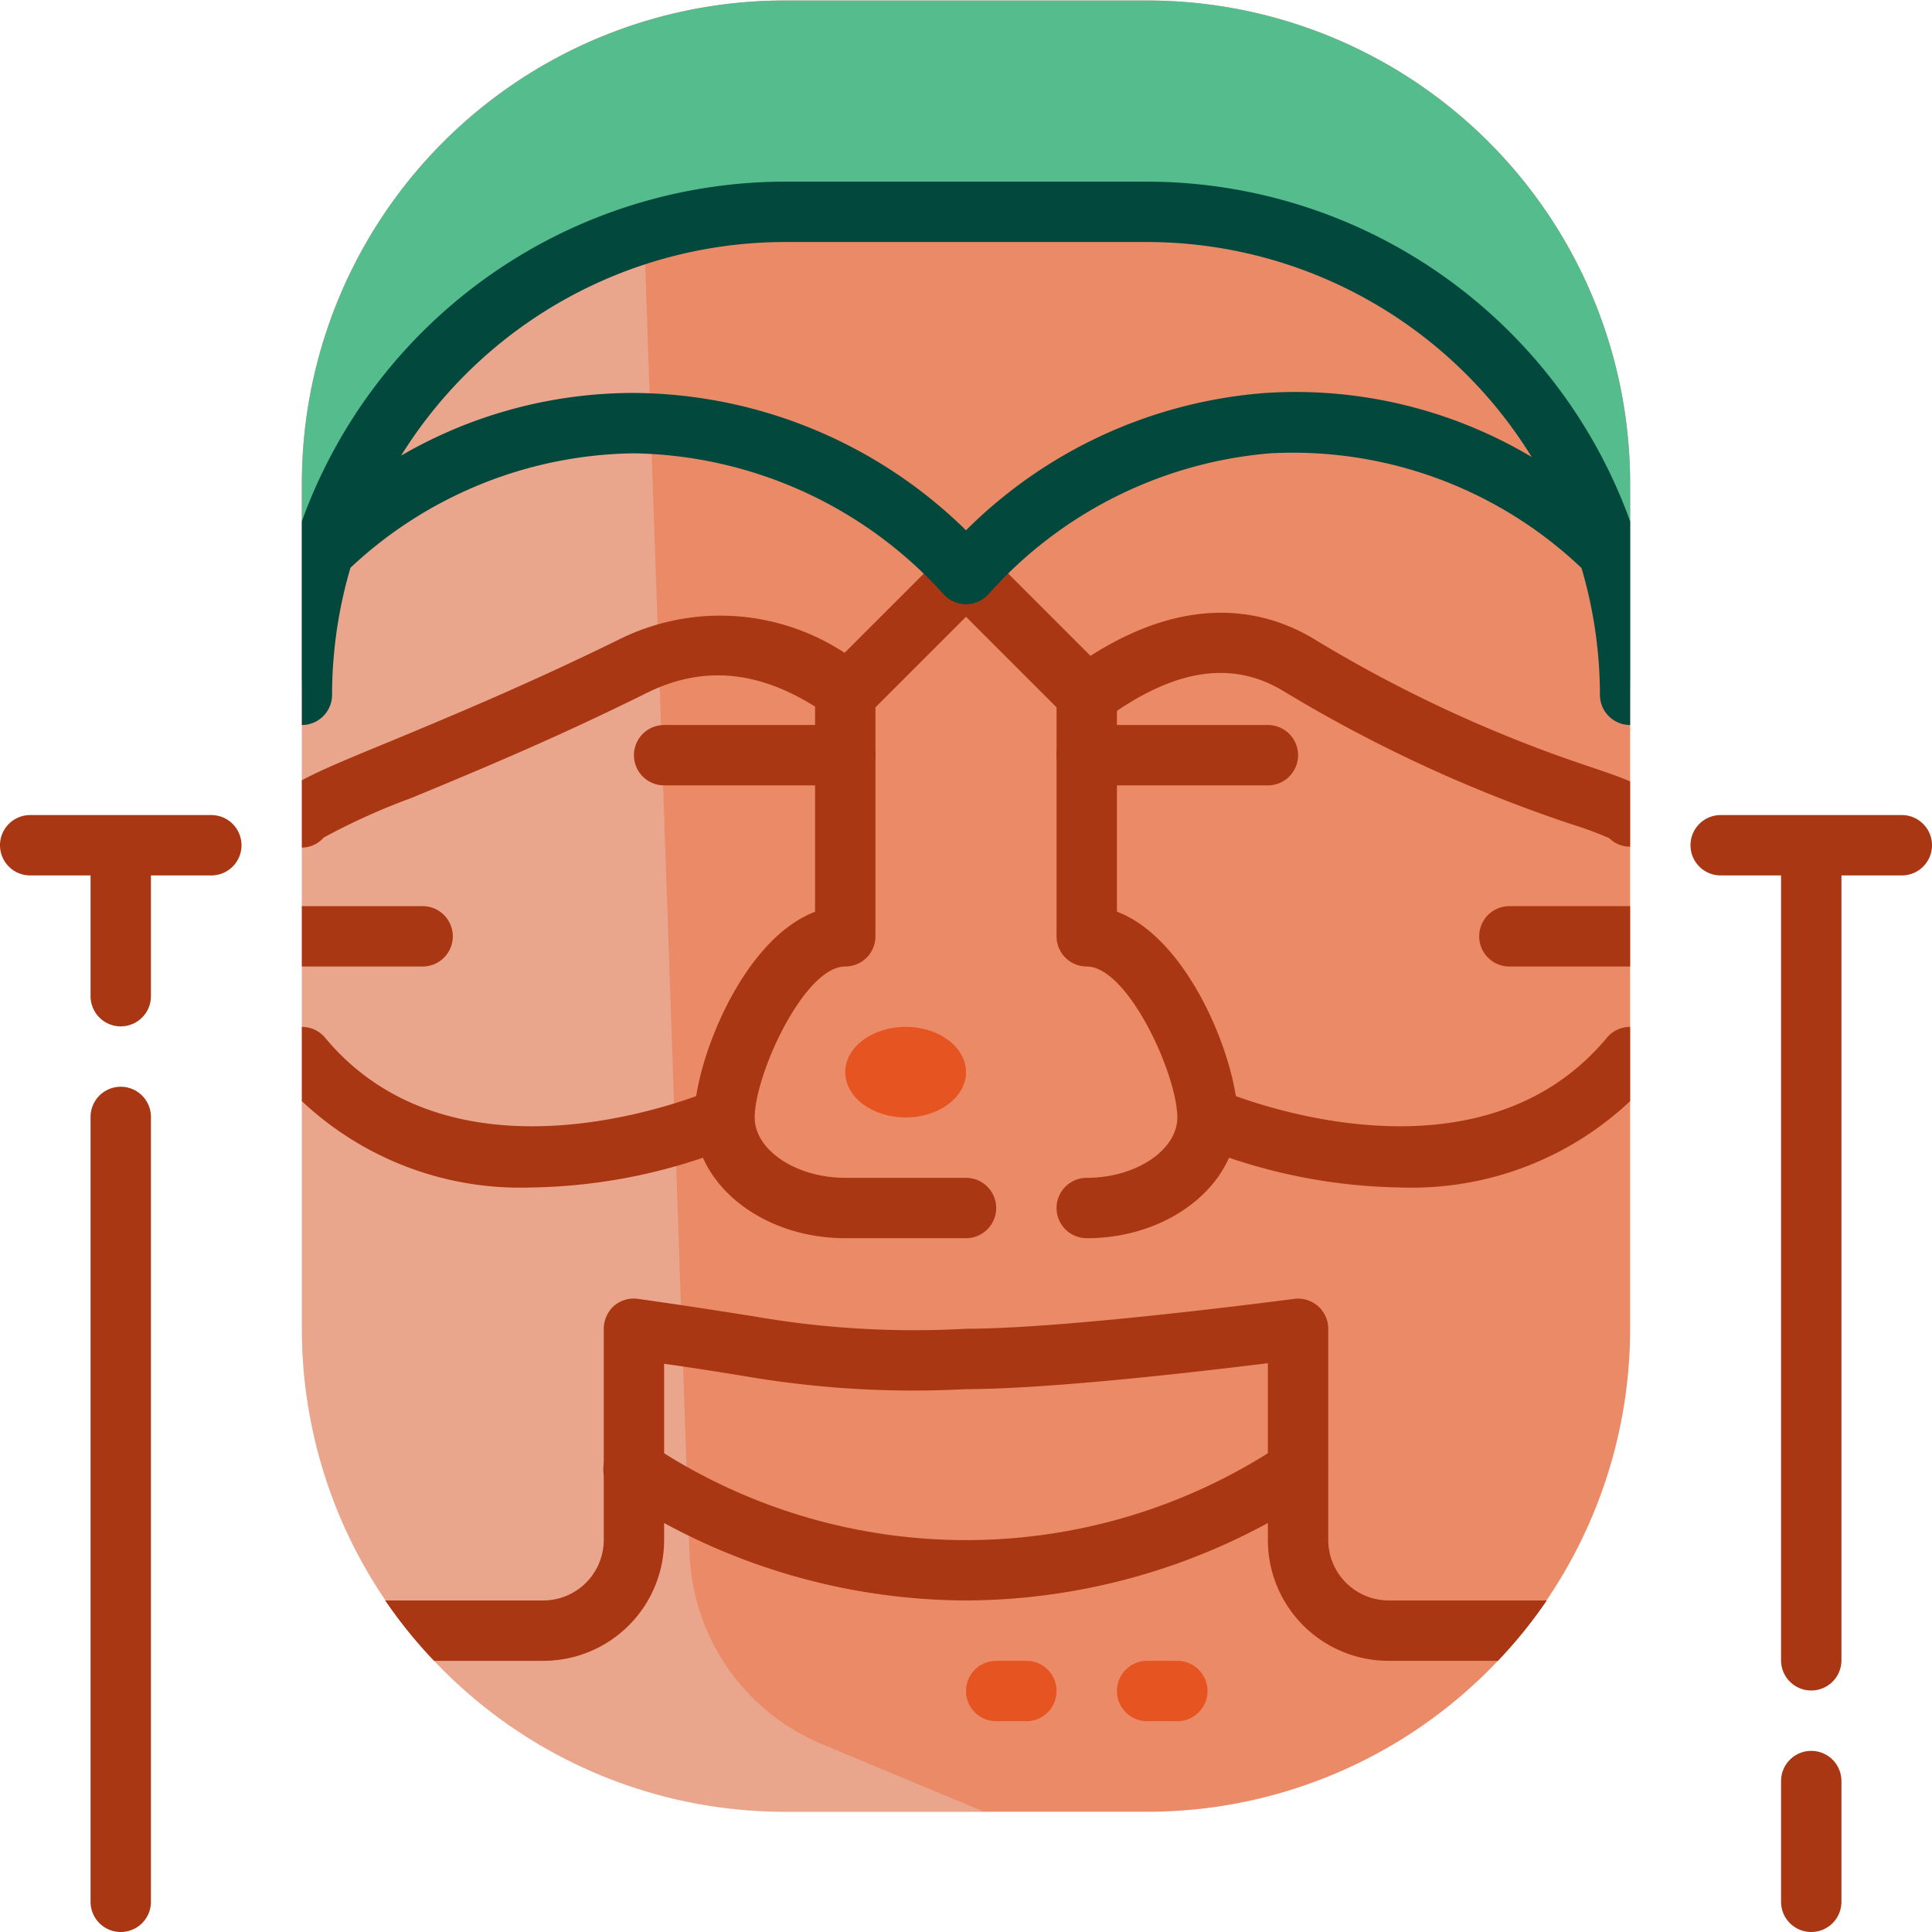 <svg id="Layer_3" height="512" viewBox="0 0 64 64" width="512" xmlns="http://www.w3.org/2000/svg" data-name="Layer 3"><path d="m38 .017h-12a15.993 15.993 0 0 0 -16 16v28a16 16 0 0 0 16 16h12a16 16 0 0 0 16-16v-28a16 16 0 0 0 -16-16z" fill="#eb8a67"/><g opacity=".3"><path d="m32.6 60.017h-6.6a16 16 0 0 1 -16-16v-28a15.989 15.989 0 0 1 11.09-15.23l.08 2.09 1.67 48.56a7.134 7.134 0 0 0 4.39 6.34l.57.24z" fill="#e6e7e8"/></g><path d="m54 16.017v7a16 16 0 0 0 -16-16h-12a16 16 0 0 0 -16 16v-7a16 16 0 0 1 16-16h12a16 16 0 0 1 16 16z" fill="#55bd8d"/><ellipse cx="30" cy="35.517" fill="#e55421" rx="2" ry="1.5"/><g fill="#aa3713"><path d="m28.81 23.447a.994.994 0 0 1 -1.39.24c-2.08-1.46-4.03-1.7-5.98-.74-3.14 1.56-5.84 2.67-7.82 3.49a21.731 21.731 0 0 0 -2.9 1.31.955.955 0 0 1 -.72.33v-2.23c.55-.3 1.42-.67 2.86-1.26 1.95-.81 4.61-1.91 7.7-3.43a7.51 7.51 0 0 1 8.01.9.994.994 0 0 1 .24 1.39z"/><path d="m52.69 25.407a44.83 44.83 0 0 1 -9.18-4.25c-1.67-1-4.44-1.63-8.1 1.06a1 1 0 0 0 1.18 1.62c2.27-1.67 4.19-1.98 5.9-.96a47.2 47.2 0 0 0 9.55 4.42 12.086 12.086 0 0 1 1.27.47.968.968 0 0 0 .69.28v-2.16c-.33-.15-.75-.287-1.31-.48z"/><path d="m51.24 53.017a15.567 15.567 0 0 1 -1.62 2h-3.62a4 4 0 0 1 -4-4v-5.86c-2.25.28-7.25.86-10 .86a32.906 32.906 0 0 1 -7.33-.43c-.68-.11-1.53-.25-2.67-.41v5.84a4 4 0 0 1 -4 4h-3.62a15.567 15.567 0 0 1 -1.62-2h5.24a2.006 2.006 0 0 0 2-2v-7a1.037 1.037 0 0 1 .34-.76 1.016 1.016 0 0 1 .8-.23c1.76.25 2.95.44 3.84.58a30.912 30.912 0 0 0 7.02.41c3.4 0 10.79-.98 10.87-.99a1 1 0 0 1 1.13.99v7a2.006 2.006 0 0 0 2 2z"/><path d="m24.41 37.927a18.508 18.508 0 0 1 -6.82 1.41 10.551 10.551 0 0 1 -7.59-2.86v-2.46a1 1 0 0 1 .77.36c4.45 5.34 12.74 1.76 12.82 1.73a1 1 0 0 1 .82 1.82z"/><path d="m54 34.017v2.46a10.551 10.551 0 0 1 -7.59 2.86 18.508 18.508 0 0 1 -6.82-1.41 1 1 0 0 1 .82-1.82c.08.03 8.37 3.61 12.82-1.73a.99.99 0 0 1 .77-.36z"/><path d="m32 53.017a21.081 21.081 0 0 1 -11.555-3.5 1 1 0 1 1 1.109-1.664 18.818 18.818 0 0 0 20.891 0 1 1 0 0 1 1.109 1.664 21.077 21.077 0 0 1 -11.554 3.5z"/><path d="m42 26.017h-6a1 1 0 0 1 0-2h6a1 1 0 0 1 0 2z"/><path d="m28 26.017h-6a1 1 0 0 1 0-2h6a1 1 0 0 1 0 2z"/><path d="m36 41.017a1 1 0 0 1 0-2c1.626 0 3-.916 3-2 0-1.412-1.634-5-3-5a1 1 0 0 1 -1-1v-7.586l-3-3-3 3v7.586a1 1 0 0 1 -1 1c-1.366 0-3 3.588-3 5 0 1.084 1.374 2 3 2h4a1 1 0 0 1 0 2h-4c-2.757 0-5-1.794-5-4 0-1.785 1.56-5.889 4-6.812v-7.188a1 1 0 0 1 .293-.707l4-4a1 1 0 0 1 1.414 0l4 4a1 1 0 0 1 .293.707v7.183c2.44.924 4 5.027 4 6.812 0 2.211-2.243 4.005-5 4.005z"/><path d="m15 31.017a1 1 0 0 1 -1 1h-4v-2h4a1 1 0 0 1 1 1z"/><path d="m4 64a1 1 0 0 1 -1-1v-26a1 1 0 0 1 2 0v26a1 1 0 0 1 -1 1z"/><path d="m60 64a1 1 0 0 1 -1-1v-4a1 1 0 0 1 2 0v4a1 1 0 0 1 -1 1z"/><path d="m54 30.017v2h-4a1 1 0 0 1 0-2z"/><path d="m7 27h-6a1 1 0 0 0 0 2h2v4a1 1 0 0 0 2 0v-4h2a1 1 0 0 0 0-2z"/><path d="m63 27h-6a1 1 0 0 0 0 2h2v26a1 1 0 0 0 2 0v-26h2a1 1 0 0 0 0-2z"/></g><path d="m39 57.017h-1a1 1 0 0 1 0-2h1a1 1 0 0 1 0 2z" fill="#e55421"/><path d="m34 57.017h-1a1 1 0 0 1 0-2h1a1 1 0 0 1 0 2z" fill="#e55421"/><path d="m41.93 13.017a15.712 15.712 0 0 0 -9.93 4.55 15.828 15.828 0 0 0 -11-4.55 15.331 15.331 0 0 0 -7.712 2.075 14.988 14.988 0 0 1 12.712-7.075h12a14.988 14.988 0 0 1 12.741 7.123 15.278 15.278 0 0 0 -8.811-2.123zm-3.93-7h-12a17.039 17.039 0 0 0 -16 11.25v6.75a1 1 0 0 0 1-1 14.981 14.981 0 0 1 .61-4.21 13.968 13.968 0 0 1 9.39-3.79 14.124 14.124 0 0 1 10.25 4.66 1 1 0 0 0 1.5 0 14.049 14.049 0 0 1 9.32-4.66 13.871 13.871 0 0 1 10.32 3.8 14.911 14.911 0 0 1 .61 4.2 1 1 0 0 0 1 1v-6.75a17.039 17.039 0 0 0 -16-11.25z" fill="#02483d"/></svg>